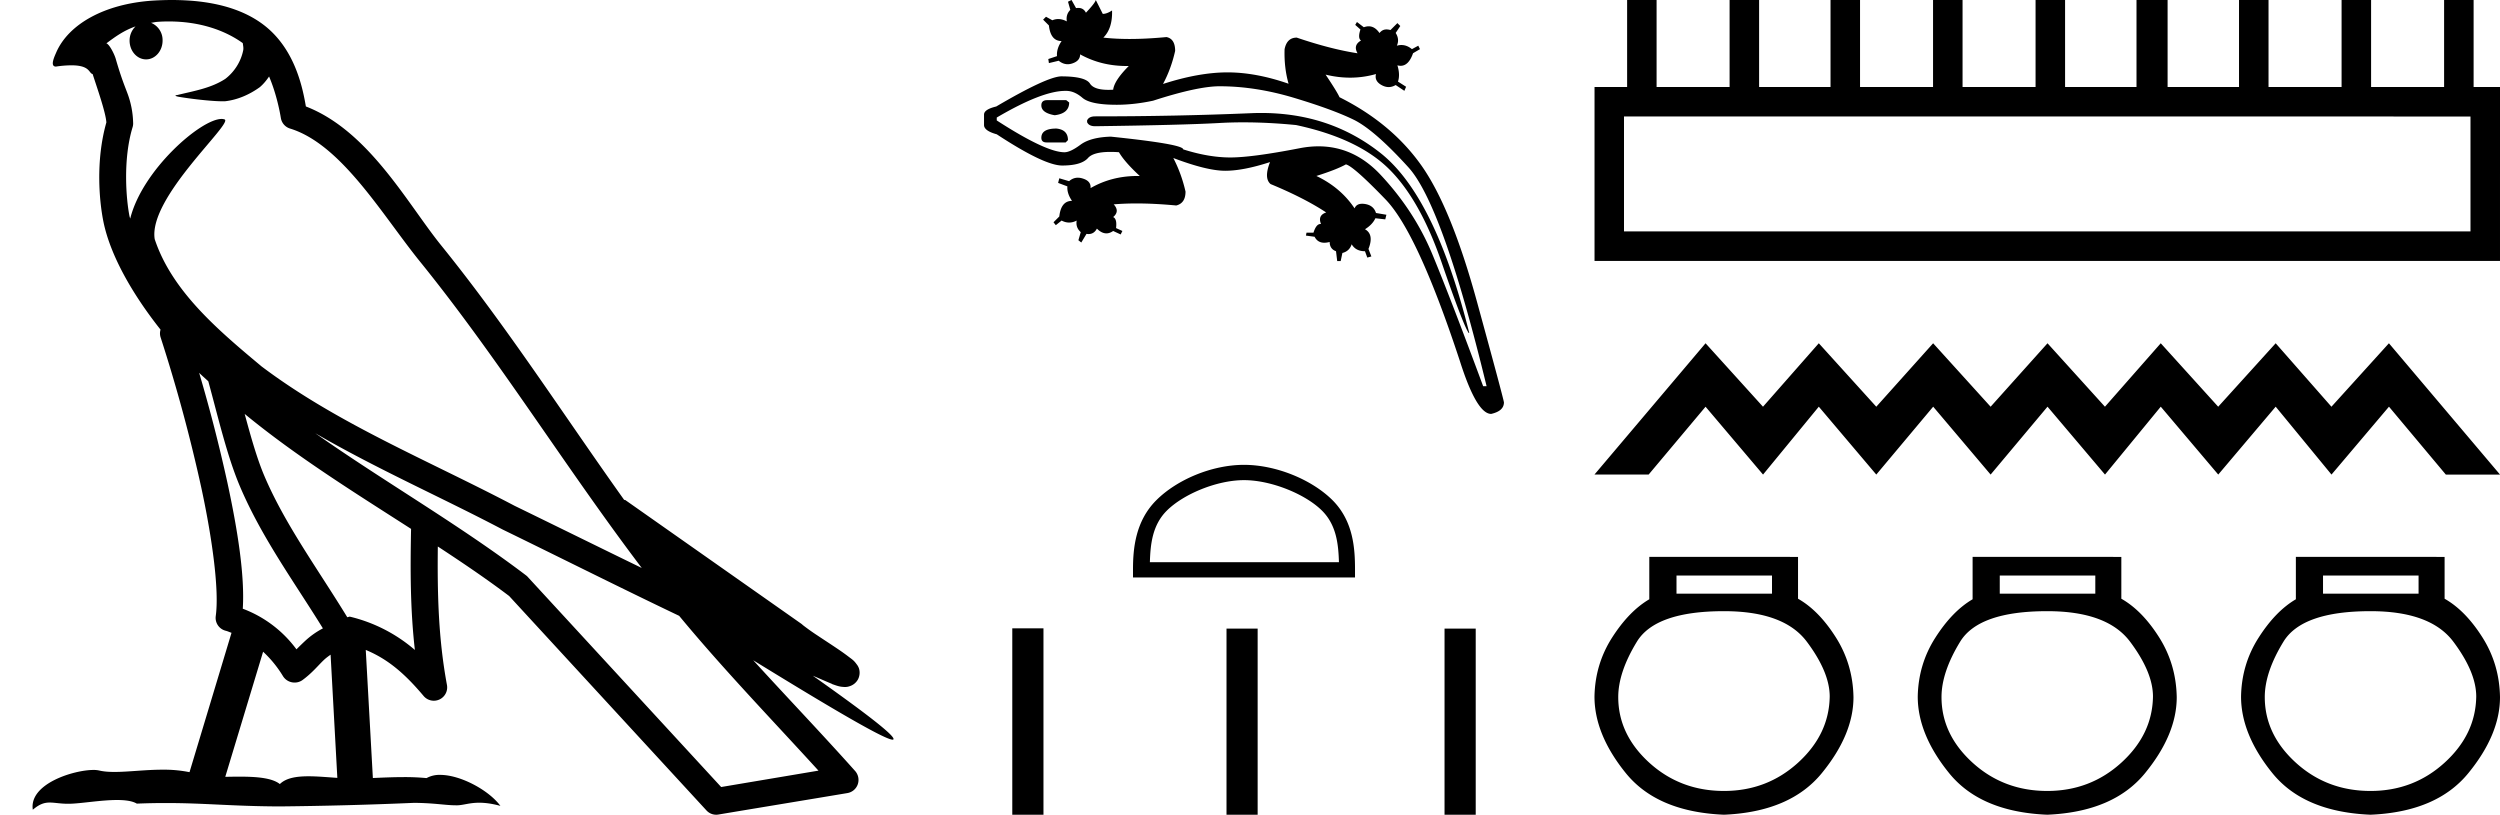<svg xmlns="http://www.w3.org/2000/svg" width="55.234" height="18"><path d="M3.73.474c.693 0 1.247.2 1.634.479.006.053.02.107.009.16-.05.248-.195.477-.396.63-.316.207-.697.267-1.057.356-.09.01-.019.031.031.04.23.04.707.099.971.099l.052-.001c.278-.032.54-.148.766-.311.079-.067.147-.15.205-.236.147.346.227.713.26.917.018.11.096.2.202.233 1.139.349 2.038 1.91 2.88 2.949 1.729 2.137 3.199 4.526 4.892 6.76-.937-.456-1.87-.916-2.81-1.374-1.92-1.01-3.92-1.816-5.604-3.09l-.008-.008c-.97-.808-1.963-1.66-2.339-2.793-.148-.92 1.757-2.577 1.542-2.646a.207.207 0 0 0-.064-.01c-.458 0-1.753 1.128-2.019 2.202-.003-.014-.01-.03-.014-.045-.073-.356-.154-1.256.068-1.98a.29.29 0 0 0 .01-.103 1.968 1.968 0 0 0-.123-.634c-.063-.17-.139-.344-.26-.765-.031-.108-.142-.328-.208-.345.186-.138.375-.28.645-.375a.434.434 0 0 0-.132.314c0 .23.164.415.365.415.2 0 .364-.186.364-.415V.894a.411.411 0 0 0-.255-.39c.053-.007.096-.019.154-.022.081-.006.16-.008.238-.008zm.67 7.763c.065.065.135.124.202.187.214.78.412 1.64.692 2.305.483 1.145 1.216 2.141 1.84 3.154a1.814 1.814 0 0 0-.385.27 6.831 6.831 0 0 0-.199.193 2.61 2.61 0 0 0-1.186-.897c.045-.723-.108-1.712-.34-2.787A34.903 34.903 0 0 0 4.4 8.237zm1.006.908c1.149.945 2.428 1.738 3.676 2.54-.018.91-.018 1.778.084 2.675a3.411 3.411 0 0 0-1.437-.736c-.02 0-.037.012-.057.012-.649-1.063-1.383-2.06-1.837-3.134-.156-.37-.293-.85-.429-1.357zm.407 5.254a2.5 2.5 0 0 1 .44.541.3.3 0 0 0 .257.14.29.29 0 0 0 .17-.053c.215-.156.347-.324.476-.446.047-.045.097-.08.148-.117l.149 2.722c-.213-.014-.435-.035-.637-.035-.264 0-.495.036-.633.172-.169-.134-.497-.164-.89-.164-.102 0-.207.002-.316.004l.836-2.764zM6.97 9.574c1.354.787 2.784 1.414 4.135 2.125a.244.244 0 0 0 .006.003c1.295.631 2.586 1.28 3.894 1.904.984 1.189 2.052 2.295 3.078 3.42l-2.15.362-4.267-4.635a.288.288 0 0 0-.037-.036c-1.499-1.137-3.152-2.082-4.66-3.143zM3.796 0c-.135 0-.273.005-.411.013C2.3.083 1.512.54 1.243 1.157c-.04.093-.146.314-.007.314a2.35 2.35 0 0 1 .341-.028c.418 0 .38.172.47.194.09.282.29.846.303 1.068-.244.86-.153 1.763-.064 2.198.15.732.63 1.584 1.261 2.38a.285.285 0 0 0 0 .166 35.3 35.3 0 0 1 .903 3.336c.251 1.168.393 2.277.317 2.823a.294.294 0 0 0 .221.328c.045.011.084.031.127.045l-.928 3.079a2.847 2.847 0 0 0-.593-.055c-.381 0-.756.05-1.064.05-.125 0-.24-.008-.34-.032a.546.546 0 0 0-.125-.012c-.436 0-1.428.306-1.34.879.15-.128.257-.159.375-.159.11 0 .23.027.405.027h.027c.254-.004.697-.083 1.053-.083.18 0 .338.02.438.08.236-.01.45-.013.649-.013.85 0 1.447.07 2.5.075a89.565 89.565 0 0 0 2.974-.079c.45.003.697.054.922.054h.04c.134-.004.265-.057.48-.057.123 0 .273.017.468.07-.25-.341-.877-.685-1.33-.685a.591.591 0 0 0-.302.071 5.081 5.081 0 0 0-.508-.022c-.22 0-.448.01-.678.02l-.157-2.83c.487.203.857.517 1.281 1.021a.295.295 0 0 0 .513-.246c-.192-1.039-.213-2.019-.202-3.06.54.354 1.072.713 1.576 1.094l4.36 4.738a.29.29 0 0 0 .263.09c.95-.159 1.9-.315 2.849-.474a.294.294 0 0 0 .23-.193.298.298 0 0 0-.06-.297c-.741-.83-1.508-1.631-2.25-2.445 1.269.78 2.875 1.755 3.08 1.755.022 0 .027-.013.012-.04-.094-.163-.9-.755-1.775-1.373.14.058.276.12.415.177l.017.01c.103.035.16.059.27.062a.286.286 0 0 0 .108-.016.317.317 0 0 0 .188-.152.32.32 0 0 0 .023-.238c-.017-.05-.038-.077-.054-.098-.061-.085-.103-.109-.162-.154a4.553 4.553 0 0 0-.205-.149c-.153-.105-.336-.223-.493-.328a4.992 4.992 0 0 1-.328-.233.307.307 0 0 0-.028-.025l-3.892-2.736c-.008-.006-.02-.001-.028-.006-1.333-1.869-2.588-3.825-4.046-5.627C9 4.496 8.145 2.888 6.758 2.352 6.69 1.956 6.54 1.225 6.003.703 5.547.26 4.888.056 4.147.011A5.728 5.728 0 0 0 3.796 0zm24.672 1.85zm-5.333.363q-.128 0-.128.115 0 .166.295.218.32-.039.32-.282l-.065-.051zm.205.627q-.333 0-.333.204 0 .103.116.103h.422l.05-.051q0-.23-.255-.256zm4.525-.344q-.113 0-.227.005-1.663.07-3.441.07-.14 0-.179.09v.038q.038.09.179.09 1.906-.026 2.718-.07.271-.016.553-.016.562 0 1.168.06 1.369.294 2.053.972.684.678 1.158 2.053.473 1.375.6 1.567h.014q-.755-3.019-1.958-3.972-1.12-.887-2.638-.887zm-.918-.59q.793 0 1.644.256.85.256 1.311.48.46.223 1.215 1.055.755.831 1.727 4.835h-.076q-.73-1.97-1.126-2.923-.397-.953-1.139-1.746-.59-.63-1.373-.63-.202 0-.417.042-1.05.204-1.53.204-.479 0-1.042-.179 0-.115-1.599-.281-.447.013-.671.179-.224.166-.352.166-.41 0-1.497-.703v-.064q1.002-.589 1.514-.589h.021q.18 0 .359.154.179.153.754.153.384 0 .806-.09.985-.319 1.471-.319zM23.673 0l-.077.038.051.18q-.102.102-.077.255-.097-.052-.19-.052-.066 0-.13.027L23.11.37l-.064.064.128.128q.038.345.281.345-.115.167-.102.333l-.192.064.013.09.217-.052q.094.077.2.077.052 0 .107-.02.166-.057.166-.198.464.257 1.022.257h.053q-.32.32-.345.524-.057.003-.107.003-.317 0-.405-.138-.102-.16-.64-.16-.32.013-1.432.666-.269.064-.269.179v.23q0 .128.281.205 1.05.69 1.446.69.422 0 .57-.166.119-.135.496-.135.087 0 .188.007.127.218.46.525h-.052q-.57 0-1.035.268.013-.153-.167-.21-.06-.02-.113-.02-.108 0-.194.077l-.217-.064-.026.102.205.077q-.013.153.102.32-.243 0-.281.345l-.128.128.051.064.128-.102q.083.044.166.044.084 0 .167-.044-.026.153.09.256l-.052.179.064.05.115-.191q.024.004.046.004.12 0 .184-.12.105.105.21.105.074 0 .149-.053l.166.077.038-.077-.14-.064q.025-.205-.064-.243.153-.128.012-.281.236-.02.504-.02.402 0 .878.045.205-.051.205-.307-.09-.396-.27-.742.743.282 1.146.282.403 0 .991-.192-.14.358.013.486.742.307 1.228.627-.192.064-.115.255h-.012q-.094 0-.154.192h-.154l-.013.064.192.026q.066.132.215.132.054 0 .118-.017 0 .154.14.205l.026.217h.077l.038-.179q.154-.038.205-.192.09.154.294.154l.051.14.09-.025-.064-.166q.128-.32-.077-.435.166-.103.23-.243l.218.025.025-.102-.23-.039q-.051-.166-.237-.198-.037-.006-.068-.006-.127 0-.168.102-.307-.46-.844-.716.447-.141.652-.256.166.038.876.774.71.735 1.644 3.575.37 1.164.69 1.164.282-.064.282-.256-.025-.14-.595-2.219-.569-2.079-1.228-3.013-.659-.933-1.81-1.509-.05-.115-.307-.499.276.067.542.067.29 0 .571-.08-.038.154.122.243.08.045.158.045t.155-.045l.192.128.038-.09-.179-.114q.051-.154-.013-.359.038.01.072.01.177 0 .274-.278l.153-.09-.038-.076-.14.076q-.11-.091-.233-.091-.05 0-.1.015.064-.141-.026-.282l.102-.153-.064-.064-.153.153Q30.674.65 30.632.65q-.092 0-.154.08-.102-.149-.239-.149-.05 0-.107.021L29.98.486l-.038.064.115.102q-.064.192.013.243-.18.103-.077.282-.589-.09-1.343-.346-.218 0-.269.256-.013.407.088.763-.721-.251-1.348-.251-.633 0-1.426.256.179-.333.268-.73 0-.268-.192-.306-.44.042-.814.042-.312 0-.58-.03.205-.204.192-.6-.115.076-.205.076L24.21 0q-.013.064-.218.281-.053-.106-.168-.106-.024 0-.05.004l-.1-.179zm3.812 10.608c.603 0 1.358.31 1.724.675.32.32.361.744.373 1.138h-4.177c.012-.394.053-.818.373-1.138.366-.365 1.103-.675 1.707-.675zm0-.338c-.716 0-1.486.33-1.938.782-.463.463-.515 1.072-.515 1.529v.177h4.905v-.177c0-.457-.034-1.066-.497-1.53-.452-.45-1.24-.781-1.955-.781zm-5.12 3.612V18h.689v-4.118zm4.733.006V18h.688v-4.112zm4.817 0V18h.689v-4.112zM54.582 2.574v2.539H35.88v-2.54zM35.949 0v1.922h-.72v3.843h20.005V1.922h-.583V0h-.652v1.922h-1.613V0h-.652v1.922H50.12V0h-.652v1.922H47.89V0h-.687v1.922h-1.578V0h-.652v1.922H43.36V0h-.652v1.922h-1.613V0h-.652v1.922h-1.578V0h-.652v1.922H36.6V0zm1.733 7.584l-2.454 2.9h1.197l1.257-1.498 1.27 1.499 1.232-1.5 1.27 1.5 1.257-1.5 1.269 1.5 1.257-1.5 1.27 1.5 1.232-1.5 1.27 1.5 1.269-1.5 1.233 1.5 1.27-1.5 1.256 1.5h1.197L52.78 7.584l-1.27 1.402-1.232-1.402-1.27 1.402-1.269-1.402-1.233 1.402-1.269-1.402-1.257 1.402-1.27-1.402-1.256 1.402-1.27-1.402-1.233 1.402-1.269-1.402zm1.468 5.132v.4h-2.11v-.4zm-1.061.787q1.324 0 1.83.674.506.675.506 1.212-.013.837-.7 1.462-.687.624-1.636.624-.962 0-1.65-.624-.686-.625-.686-1.45 0-.549.412-1.224.412-.674 1.924-.674zm-1.65-1.2v.937q-.449.263-.824.85-.374.587-.387 1.3 0 .836.693 1.692.694.856 2.168.918 1.461-.062 2.161-.918.7-.856.7-1.68-.013-.725-.388-1.318-.375-.594-.837-.856v-.924zm9.854.413v.4h-2.111v-.4zm-1.062.787q1.324 0 1.83.674.506.675.506 1.212-.012.837-.7 1.462-.687.624-1.636.624-.962 0-1.649-.624-.687-.625-.687-1.45 0-.549.412-1.224.413-.674 1.924-.674zm-1.649-1.2v.937q-.45.263-.824.85-.375.587-.388 1.3 0 .836.694 1.692.693.856 2.167.918 1.462-.062 2.161-.918.7-.856.7-1.68-.013-.725-.387-1.318-.375-.594-.837-.856v-.924zm9.853.413v.4h-2.111v-.4zm-1.062.787q1.324 0 1.83.674.506.675.506 1.212-.012.837-.7 1.462-.686.624-1.636.624-.962 0-1.649-.624-.687-.625-.687-1.45 0-.549.413-1.224.412-.674 1.923-.674zm-1.649-1.2v.937q-.45.263-.824.85-.375.587-.387 1.3 0 .836.693 1.692t2.167.918q1.462-.062 2.161-.918.7-.856.7-1.68-.012-.725-.387-1.318-.375-.594-.837-.856v-.924z"/></svg>
